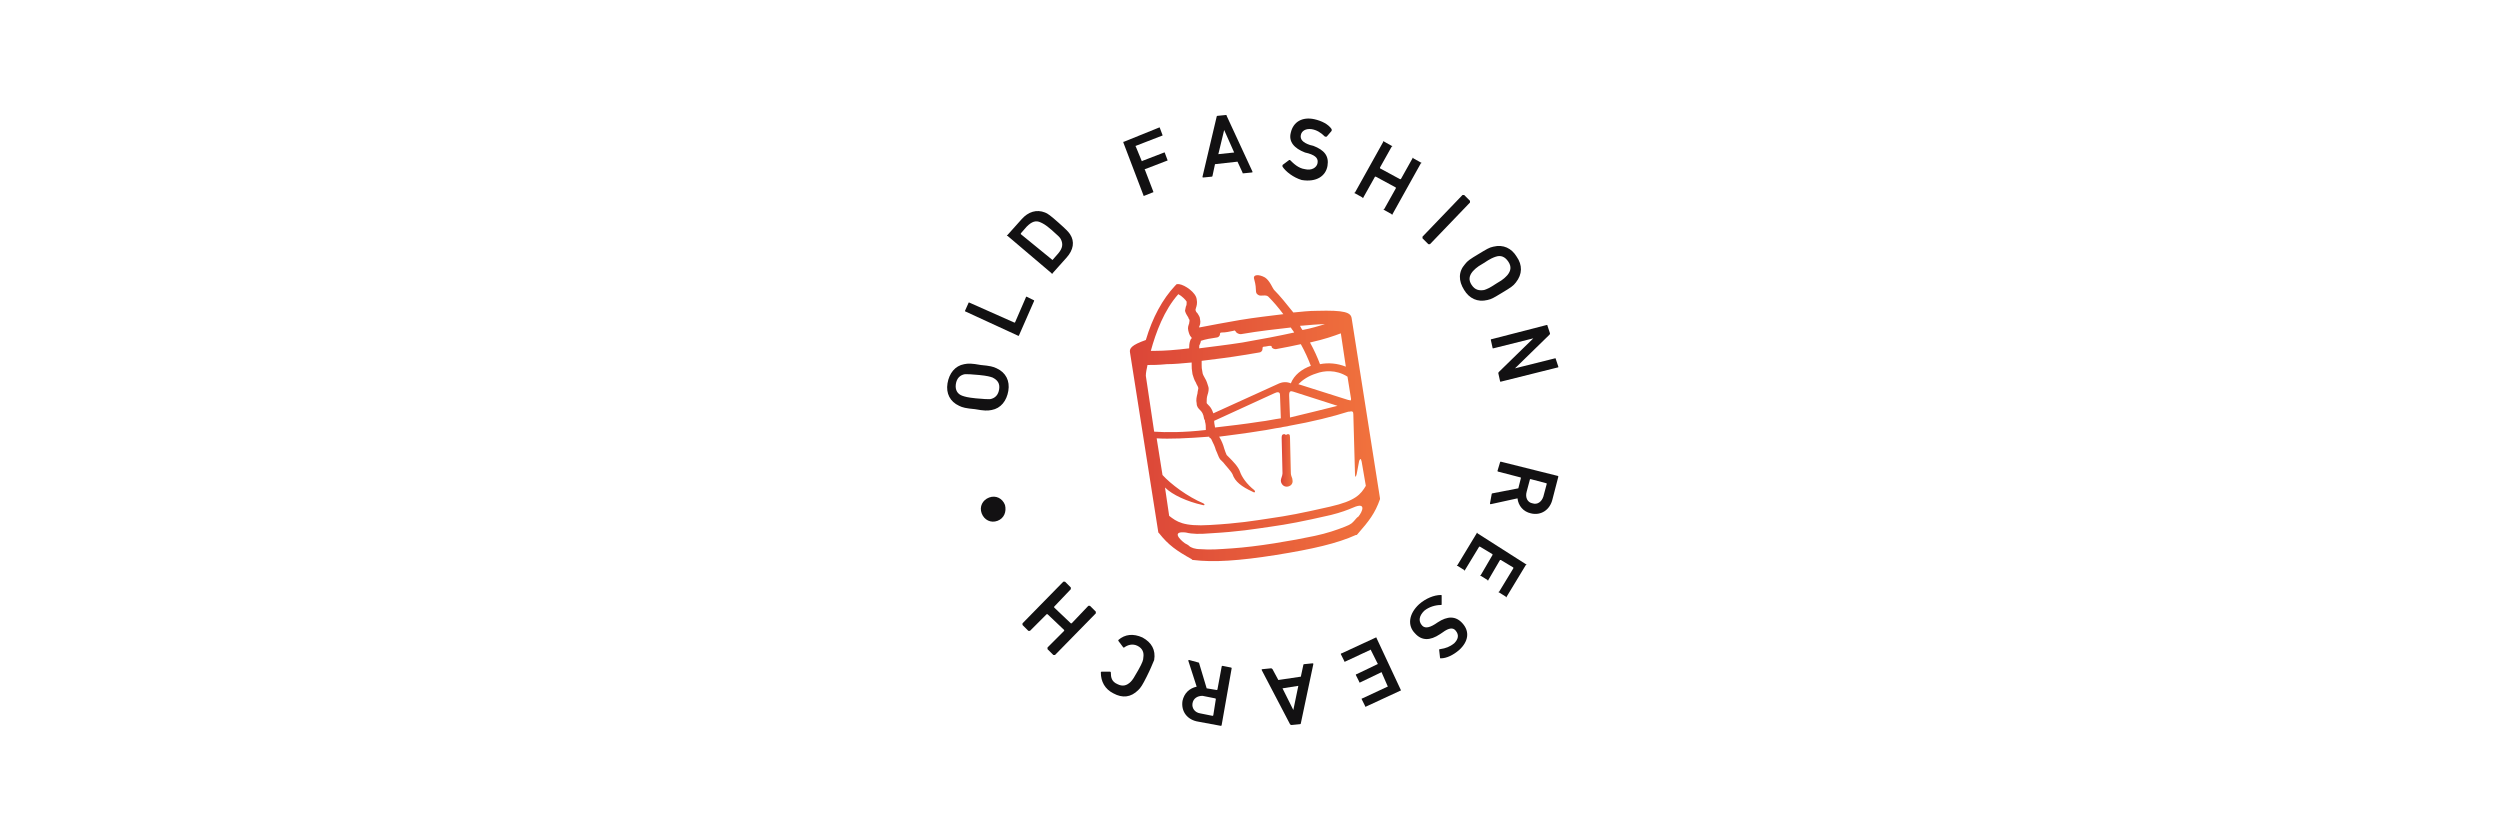 <?xml version="1.0" encoding="utf-8"?>
<!-- Generator: Adobe Illustrator 26.3.1, SVG Export Plug-In . SVG Version: 6.00 Build 0)  -->
<svg version="1.1" id="katman_1" xmlns="http://www.w3.org/2000/svg" xmlns:xlink="http://www.w3.org/1999/xlink" x="0px" y="0px"
	 viewBox="0 0 300 100" style="enable-background:new 0 0 300 100;" xml:space="preserve">
<style type="text/css">
	.st0{fill:url(#SVGID_1_);}
	.st1{fill:url(#SVGID_00000011010830906535709600000004121334193715013786_);}
	.st2{fill:#121112;}
</style>
<linearGradient id="SVGID_1_" gradientUnits="userSpaceOnUse" x1="135.535" y1="51.782" x2="165.586" y2="51.782" gradientTransform="matrix(1 0 0 -1 0 102)">
	<stop  offset="0" style="stop-color:#DB4538"/>
	<stop  offset="0.999" style="stop-color:#F1733D"/>
</linearGradient>
<path class="st0" d="M145.1,52.4c-2.6,0.2-4.8,0.3-6.3,0.2l0.7,4.4c1,1.1,3,2.6,4.9,3.4c0.2,0.1,0.2,0.3-0.1,0.2
	c-1.8-0.4-3.6-1.2-4.5-2.1l0.5,3.4c0.9,0.7,1.7,1.3,4.9,1.1c3.5-0.2,5.2-0.5,7.2-0.8c2.1-0.3,3.7-0.6,7.2-1.4
	c3.1-0.7,3.7-1.5,4.3-2.5l-0.5-2.9c-0.1-0.5-0.2-0.3-0.3-0.1l-0.3,1.6c-0.1,0.4-0.2,0.4-0.2,0l-0.2-7.2c0-0.3-0.1-0.4-0.5-0.3
	c0,0,0,0-0.1,0c-1.9,0.6-4.3,1.2-7.1,1.7c-0.3,0.1-0.7,0.1-1,0.2c-0.8,0.1-1.6,0.3-2.4,0.4c-1.8,0.3-3.5,0.5-5,0.7
	c0.3,0.5,0.5,1,0.6,1.4c0.1,0.3,0.2,0.6,0.3,0.8c0,0,0.2,0.2,0.3,0.3c0.4,0.4,1.1,1.1,1.3,1.7c0.2,0.6,0.8,1.5,1.7,2.2
	c0.2,0.2,0.1,0.4-0.2,0.2c-1.3-0.6-2.1-1.2-2.4-2.1c-0.2-0.4-0.8-1-1.1-1.4c-0.2-0.2-0.3-0.3-0.4-0.4c-0.2-0.3-0.3-0.7-0.5-1.1
	c-0.1-0.4-0.3-0.8-0.5-1.2c0-0.1-0.1-0.1-0.1-0.2C145.2,52.6,145.1,52.5,145.1,52.4z M162.4,60.9c-0.7,0.3-1.5,0.6-2.7,0.9
	c-3.5,0.8-5.1,1.1-7.2,1.4c-2.1,0.3-3.8,0.6-7.3,0.8c-1.2,0.1-2.1,0.1-2.9-0.1c-1.7-0.2-0.8,0.8-0.1,1.3c0.2,0.1,0.4,0.2,0.6,0.4
	c0.2,0.1,0.5,0.3,1.3,0.3c1.1,0.1,2.3,0,3.8-0.1c1.4-0.1,3.1-0.3,5-0.6c1.9-0.3,3.5-0.6,4.9-0.9c1.4-0.3,2.6-0.7,3.6-1.1
	c0.8-0.3,0.9-0.5,1.1-0.7c0.2-0.2,0.3-0.4,0.5-0.5C163.5,61.4,164,60.2,162.4,60.9z M162.2,38.2l3.4,21.6l0,0.1
	c-0.6,1.7-1.3,2.6-2.7,4.2l-0.1,0.1l-0.1,0c-2.2,1-5.2,1.7-9.6,2.4c-4.4,0.7-7.5,0.9-9.9,0.6l-0.1,0l-0.1-0.1
	c-1.8-1-2.8-1.7-3.9-3.1l-0.1-0.1l-3.4-21.6c-0.1-0.5,0.2-0.9,1.9-1.5c0.8-2.7,2-4.9,3.5-6.5l0.2-0.2l0.3,0c0.7,0.1,2,1,2.1,1.8
	c0.1,0.5,0,0.8-0.1,1.1c0,0.1-0.1,0.2,0,0.3c0,0.1,0.1,0.2,0.2,0.3c0.1,0.2,0.3,0.4,0.3,0.7c0.1,0.4,0,0.7-0.1,0.9c0,0,0,0.1,0,0.1
	c1.5-0.3,3.2-0.6,4.9-0.9c1.8-0.3,3.6-0.5,5.2-0.7c-0.6-0.8-1.2-1.5-1.8-2.1c-0.3-0.3-0.9,0-1.2-0.2c-0.5-0.3-0.1-0.5-0.5-1.9
	c-0.2-0.6,0.6-0.6,1.3-0.2c0.6,0.4,0.9,1.3,1.1,1.5c0.7,0.7,1.5,1.7,2.3,2.7c1-0.1,1.9-0.2,2.8-0.2
	C161.4,37.2,162.1,37.5,162.2,38.2z M162.1,47.7l-0.4-2.5c-1.4-0.9-2.9-0.7-3.7-0.4c-1,0.3-1.7,0.8-2.2,1.3l6,1.9c0,0,0.1,0,0.1,0
	C162,48.1,162.2,48.1,162.1,47.7z M161.5,44l-0.6-4c-0.8,0.3-1.9,0.7-3.7,1.1c0.5,0.9,0.9,1.8,1.2,2.6
	C159.4,43.5,160.5,43.6,161.5,44z M160.5,48.7l-5.3-1.7c0,0,0,0,0,0c-0.3-0.1-0.5-0.1-0.5,0.4c0,0,0,0,0,0.1l0.1,2.6
	C156.9,49.6,158.9,49.1,160.5,48.7z M156.3,39.6c1.1-0.2,2-0.5,2.7-0.7c-0.8,0-1.8,0.1-3,0.2C156.1,39.3,156.2,39.5,156.3,39.6z
	 M157.3,43.9c-0.3-0.8-0.7-1.7-1.2-2.6c-0.9,0.2-1.9,0.4-3,0.6c0,0,0,0,0,0c-0.2,0-0.5-0.1-0.5-0.3c0,0,0,0,0,0c0,0,0,0,0,0v0
	c0-0.1-0.1-0.1-0.2-0.1c-0.2,0-0.5,0.1-0.7,0.1c-0.2,0-0.2,0.1-0.2,0.3c0,0.2-0.2,0.4-0.4,0.4c-0.6,0.1-1.2,0.2-1.8,0.3
	c-1.8,0.3-3.5,0.5-5.1,0.7c0,0.2,0,0.3,0,0.5c0,0.3,0,0.4,0.1,0.9c0,0.2,0.2,0.5,0.3,0.7c0.2,0.3,0.3,0.7,0.4,1c0.1,0.3,0,0.7-0.1,1
	c-0.1,0.3-0.1,0.6-0.1,0.9c0,0.1,0,0.1,0.2,0.3c0.2,0.2,0.4,0.4,0.6,1l7.7-3.5l0,0c0.6-0.3,1.1-0.3,1.6-0.1
	C155.3,45,156.2,44.3,157.3,43.9z M155.3,39.9c-0.1-0.2-0.3-0.4-0.4-0.6c-1.7,0.2-3.7,0.4-6,0.8c-0.2,0-0.5-0.1-0.6-0.3
	c-0.1-0.1-0.1-0.2-0.3-0.1c-0.5,0.1-0.9,0.2-1.4,0.2c-0.2,0-0.2,0.1-0.2,0.2c0,0.2-0.2,0.4-0.4,0.4c-0.7,0.1-1.3,0.2-1.9,0.4
	c0,0.2-0.1,0.3-0.1,0.4c-0.1,0.1-0.1,0.2-0.1,0.5c0,0,0,0,0,0c1.5-0.2,3.3-0.4,5.2-0.7C151.4,40.7,153.5,40.3,155.3,39.9z
	 M153.6,47.4c0-0.4-0.3-0.4-0.7-0.2l-7.2,3.3c0,0,0,0,0,0c0,0.4,0.1,0.6,0.1,0.8c1.7-0.2,3.5-0.4,5.4-0.7c0.9-0.1,1.7-0.3,2.5-0.4
	L153.6,47.4C153.6,47.4,153.6,47.4,153.6,47.4z M144.6,50.6c0-0.1,0-0.2-0.1-0.3c0,0,0,0,0,0c-0.1-0.7-0.3-0.9-0.5-1.1
	c-0.2-0.2-0.4-0.4-0.4-0.8c-0.1-0.4,0-0.8,0.1-1.2c0-0.2,0.1-0.5,0.1-0.6c0-0.2-0.2-0.4-0.3-0.7c-0.2-0.3-0.3-0.7-0.4-1
	c-0.1-0.6-0.1-0.8-0.1-1.1c0-0.1,0-0.2,0-0.3c-1.1,0.1-2.1,0.2-3,0.2c-1,0.1-1.7,0.1-2.3,0.1c-0.1,0.5-0.2,0.9-0.2,1.3l1,6.7
	c1.4,0.1,3.6,0.1,6.2-0.2C144.7,51.2,144.7,50.9,144.6,50.6z M142.3,36.8c0.1-0.2,0.1-0.3,0.1-0.6c-0.1-0.2-0.6-0.7-1-0.9
	c-1.7,1.9-2.7,4.6-3.3,6.8c0.2,0,0.4,0,0.6,0c1,0,2.4-0.1,4-0.3c0,0,0,0,0-0.1c0-0.5,0.1-0.8,0.2-1c0,0,0.1-0.1,0.1-0.1
	c0-0.1,0-0.1-0.1-0.2c-0.1-0.1-0.2-0.3-0.3-0.7c-0.1-0.4,0-0.6,0.1-0.9c0-0.2,0.1-0.3,0-0.5c0,0-0.1-0.1-0.1-0.2
	c-0.1-0.2-0.3-0.4-0.4-0.8C142.2,37.2,142.3,36.9,142.3,36.8z"/>
<linearGradient id="SVGID_00000125570834483882852090000006274639668336434836_" gradientUnits="userSpaceOnUse" x1="153.705" y1="46.69" x2="155.149" y2="46.69" gradientTransform="matrix(1 0 0 -1 0 102)">
	<stop  offset="0" style="stop-color:#DB4538"/>
	<stop  offset="0.999" style="stop-color:#F1733D"/>
</linearGradient>
<path style="fill:url(#SVGID_00000125570834483882852090000006274639668336434836_);" d="M154.5,52.1c0.2,0,0.3,0,0.3,0.4l0.1,4.2
	c0,0.5,0.2,0.6,0.2,0.9c0.1,0.5-0.3,0.8-0.7,0.8c-0.5,0-0.7-0.5-0.7-0.7c0-0.3,0.2-0.6,0.2-0.9l-0.1-4.2c0,0,0,0,0-0.1
	c0-0.3,0.1-0.4,0.3-0.4c0,0,0,0,0.1,0C154.2,52.2,154.4,52.2,154.5,52.1z"/>
<g id="logo-text-circle">
	
		<animateTransform  accumulate="none" additive="replace" attributeName="transform" attributeType="XML" calcMode="linear" dur="15s" fill="remove" from="0 300 300" repeatCount="indefinite" restart="always" to="360 300 300" type="rotate">
		</animateTransform>
	<path class="st2" d="M119,49.2c-0.5,0.1-0.9,0.1-2-0.1c-1.1-0.1-1.5-0.2-1.9-0.4c-1.1-0.5-1.6-1.5-1.4-2.7c0.2-1.2,0.9-2.1,2-2.3
		c0.5-0.1,0.9-0.1,2,0.1c1.1,0.1,1.5,0.2,1.9,0.4c1.1,0.5,1.6,1.5,1.4,2.7C120.8,48.1,120.1,49,119,49.2z M119.1,45.3
		c-0.3-0.1-0.6-0.2-1.6-0.3c-1-0.1-1.4-0.1-1.7-0.1c-0.6,0.1-1,0.5-1.1,1.2c-0.1,0.7,0.2,1.2,0.8,1.4c0.3,0.1,0.6,0.2,1.6,0.3
		c1,0.1,1.4,0.1,1.7,0.1c0.6-0.1,1-0.5,1.1-1.2C120,46,119.7,45.6,119.1,45.3z"/>
	<path class="st2" d="M115.9,37.4c-0.1,0-0.1-0.1-0.1-0.1l0.4-0.9c0-0.1,0.1-0.1,0.1-0.1l5.4,2.4c0,0,0.1,0,0.1,0l1.3-3
		c0-0.1,0.1-0.1,0.1-0.1l0.8,0.4c0.1,0,0.1,0.1,0.1,0.1l-1.8,4.1c0,0.1-0.1,0.1-0.1,0.1L115.9,37.4z"/>
	<path class="st2" d="M120.9,28.3c-0.1,0-0.1-0.1,0-0.1l1.7-1.9c0.8-0.9,1.8-1.2,2.8-0.8c0.3,0.1,0.7,0.4,1.6,1.2
		c0.9,0.8,1.2,1.1,1.4,1.4c0.6,0.9,0.4,1.9-0.4,2.8l-1.7,1.9c0,0.1-0.1,0.1-0.1,0L120.9,28.3z M126.3,31.2l0.7-0.8
		c0.5-0.6,0.6-1.1,0.3-1.7c-0.1-0.2-0.3-0.4-1.1-1.1c-0.8-0.7-1.1-0.8-1.3-0.9c-0.6-0.3-1.1-0.1-1.7,0.5l-0.7,0.8c0,0,0,0.1,0,0.1
		L126.3,31.2C126.2,31.2,126.3,31.2,126.3,31.2z"/>
	<path class="st2" d="M134.8,17.1c0-0.1,0-0.1,0.1-0.1l4.2-1.7c0.1,0,0.1,0,0.1,0.1l0.3,0.8c0,0.1,0,0.1-0.1,0.1l-3.1,1.2
		c0,0-0.1,0,0,0.1l0.7,1.7c0,0,0,0.1,0.1,0l2.6-1c0.1,0,0.1,0,0.1,0.1l0.3,0.8c0,0.1,0,0.1-0.1,0.1l-2.6,1c0,0-0.1,0,0,0.1l1,2.6
		c0,0.1,0,0.1-0.1,0.1l-1,0.4c-0.1,0-0.1,0-0.1-0.1L134.8,17.1z"/>
	<path class="st2" d="M146,14c0-0.1,0.1-0.1,0.1-0.1l1-0.1c0.1,0,0.1,0,0.1,0.1l3.1,6.7c0,0.1,0,0.1-0.1,0.1l-1,0.1
		c-0.1,0-0.1,0-0.1-0.1l-0.6-1.3l-2.7,0.3l-0.3,1.4c0,0.1-0.1,0.1-0.1,0.1l-1,0.1c-0.1,0-0.1,0-0.1-0.1L146,14z M148.1,18.3
		l-1.2-2.7h0l-0.7,2.9L148.1,18.3z"/>
	<path class="st2" d="M153.9,20c0-0.1,0-0.1,0-0.2l0.8-0.6c0.1,0,0.1,0,0.1,0c0.4,0.4,1,1,1.8,1.1c0.8,0.2,1.4-0.2,1.5-0.7
		c0.1-0.5-0.1-0.9-1.1-1.2l-0.4-0.1c-1.3-0.5-2-1.3-1.7-2.4c0.3-1.3,1.4-1.9,2.8-1.6c0.9,0.2,1.7,0.6,2.1,1.2c0,0.1,0,0.1,0,0.2
		l-0.6,0.7c-0.1,0-0.1,0-0.2,0c-0.5-0.5-1-0.8-1.6-0.9c-0.7-0.1-1.2,0.2-1.3,0.7c-0.1,0.5,0.2,0.9,1.1,1.2l0.4,0.1
		c1.3,0.5,1.9,1.2,1.7,2.4c-0.2,1.2-1.3,2-3.1,1.7C155.2,21.3,154.3,20.6,153.9,20z"/>
	<path class="st2" d="M166,17c0-0.1,0.1-0.1,0.1,0l0.9,0.5c0.1,0,0.1,0.1,0,0.1l-1.4,2.5c0,0,0,0.1,0,0.1l2.4,1.3c0,0,0.1,0,0.1,0
		l1.4-2.5c0-0.1,0.1-0.1,0.1,0l0.9,0.5c0.1,0,0.1,0.1,0,0.1l-3.4,6.1c0,0.1-0.1,0.1-0.1,0l-0.9-0.5c-0.1,0-0.1-0.1,0-0.1l1.4-2.5
		c0,0,0-0.1,0-0.1l-2.4-1.3c0,0-0.1,0-0.1,0l-1.4,2.5c0,0.1-0.1,0.1-0.1,0l-0.9-0.5c-0.1,0-0.1-0.1,0-0.1L166,17z"/>
	<path class="st2" d="M175.5,23.4c0,0,0.1,0,0.2,0l0.7,0.7c0,0,0,0.1,0,0.2l-4.8,5c0,0-0.1,0-0.2,0l-0.7-0.7c0,0,0-0.1,0-0.2
		L175.5,23.4z"/>
	<path class="st2" d="M175.8,31.7c0.3-0.4,0.6-0.6,1.6-1.2c1-0.6,1.3-0.8,1.8-0.9c1.2-0.3,2.2,0.2,2.8,1.2c0.7,1,0.7,2.1-0.1,3.1
		c-0.3,0.4-0.6,0.6-1.6,1.2c-1,0.6-1.3,0.8-1.8,0.9c-1.2,0.3-2.2-0.2-2.8-1.2C175,33.7,175,32.6,175.8,31.7z M178.1,34.8
		c0.3-0.1,0.6-0.2,1.5-0.8c0.9-0.5,1.1-0.8,1.3-1c0.4-0.5,0.5-1,0.1-1.6c-0.4-0.6-0.9-0.8-1.5-0.6c-0.3,0.1-0.6,0.2-1.5,0.8
		c-0.9,0.5-1.1,0.8-1.3,1c-0.4,0.5-0.5,1-0.1,1.6C177,34.8,177.5,34.9,178.1,34.8z"/>
	<path class="st2" d="M185.6,39c0.1,0,0.1,0,0.1,0.1L186,40c0,0.1,0,0.1-0.1,0.2l-4.1,4l0,0l4.8-1.2c0.1,0,0.1,0,0.1,0.1L187,44
		c0,0.1,0,0.1-0.1,0.1l-6.8,1.7c-0.1,0-0.1,0-0.1-0.1l-0.2-0.9c0-0.1,0-0.1,0.1-0.2l4.1-4l0,0l-4.8,1.2c-0.1,0-0.1,0-0.1-0.1
		l-0.2-0.9c0-0.1,0-0.1,0.1-0.1L185.6,39z"/>
	<path class="st2" d="M179,59.3c0-0.1,0.1-0.1,0.1-0.1l3.1-0.6l0.3-1.2c0,0,0-0.1,0-0.1l-2.7-0.7c-0.1,0-0.1-0.1-0.1-0.1l0.3-1
		c0-0.1,0.1-0.1,0.1-0.1l6.8,1.7c0.1,0,0.1,0.1,0.1,0.1l-0.7,2.7c-0.3,1.3-1.4,2-2.6,1.7c-0.9-0.2-1.5-0.9-1.6-1.8l-3.2,0.7
		c-0.1,0-0.1,0-0.1-0.1L179,59.3z M183.9,60.4c0.6,0.2,1.1-0.2,1.3-0.8l0.4-1.5c0,0,0-0.1,0-0.1l-1.9-0.5c0,0-0.1,0-0.1,0l-0.4,1.5
		C183,59.7,183.3,60.3,183.9,60.4z"/>
	<path class="st2" d="M183.1,67.7c0.1,0,0.1,0.1,0,0.1l-2.3,3.8c0,0.1-0.1,0.1-0.1,0l-0.8-0.5c-0.1,0-0.1-0.1,0-0.1l1.7-2.8
		c0,0,0-0.1,0-0.1l-1.5-0.9c0,0-0.1,0-0.1,0l-1.4,2.4c0,0.1-0.1,0.1-0.1,0l-0.8-0.5c-0.1,0-0.1-0.1,0-0.1l1.4-2.4c0,0,0-0.1,0-0.1
		l-1.5-0.9c0,0-0.1,0-0.1,0l-1.7,2.8c0,0.1-0.1,0.1-0.1,0l-0.8-0.5c-0.1,0-0.1-0.1,0-0.1l2.3-3.8c0-0.1,0.1-0.1,0.1,0L183.1,67.7z"
		/>
	<path class="st2" d="M172.9,71.4c0.1,0,0.1,0,0.1,0.1l0,1c0,0.1,0,0.1-0.1,0.1c-0.6,0-1.4,0.2-2,0.7c-0.6,0.6-0.7,1.2-0.3,1.7
		c0.3,0.4,0.8,0.4,1.6-0.1l0.3-0.2c1.2-0.8,2.2-0.8,3,0.1c0.9,1,0.7,2.2-0.4,3.2c-0.7,0.6-1.5,1-2.2,1c-0.1,0-0.1,0-0.1-0.1
		l-0.1-0.9c0-0.1,0-0.1,0.1-0.1c0.7-0.1,1.2-0.3,1.7-0.7c0.5-0.5,0.6-1,0.2-1.5c-0.3-0.4-0.8-0.4-1.6,0.2l-0.3,0.2
		c-1.2,0.8-2.2,0.8-3-0.1c-0.9-0.9-0.8-2.3,0.5-3.5C171.1,71.8,172.1,71.4,172.9,71.4z"/>
	<path class="st2" d="M168.1,82.8c0,0.1,0,0.1-0.1,0.1l-4.1,1.9c-0.1,0-0.1,0-0.1-0.1l-0.4-0.8c0-0.1,0-0.1,0.1-0.1l3-1.4
		c0,0,0.1,0,0-0.1l-0.7-1.6c0,0,0-0.1-0.1,0l-2.5,1.2c-0.1,0-0.1,0-0.1-0.1l-0.4-0.8c0-0.1,0-0.1,0.1-0.1l2.5-1.2c0,0,0.1,0,0-0.1
		l-0.8-1.6c0,0,0-0.1-0.1,0l-3,1.4c-0.1,0-0.1,0-0.1-0.1l-0.4-0.8c0-0.1,0-0.1,0.1-0.1l4.1-1.9c0.1,0,0.1,0,0.1,0.1L168.1,82.8z"/>
	<path class="st2" d="M156.1,86.8c0,0.1-0.1,0.1-0.1,0.1l-1,0.1c-0.1,0-0.1,0-0.2-0.1l-3.4-6.5c0-0.1,0-0.1,0.1-0.1l1-0.1
		c0.1,0,0.1,0,0.2,0.1l0.7,1.3l2.7-0.4l0.3-1.4c0-0.1,0.1-0.1,0.1-0.1l1-0.1c0.1,0,0.1,0,0.1,0.1L156.1,86.8z M153.9,82.6l1.3,2.6
		l0,0l0.6-2.9L153.9,82.6z"/>
	<path class="st2" d="M143.8,79.5c0.1,0,0.1,0.1,0.1,0.1l0.9,3l1.2,0.2c0,0,0.1,0,0.1-0.1l0.5-2.7c0-0.1,0.1-0.1,0.1-0.1l1,0.2
		c0.1,0,0.1,0.1,0.1,0.1l-1.2,6.8c0,0.1-0.1,0.1-0.1,0.1l-2.7-0.5c-1.3-0.2-2.1-1.2-1.9-2.5c0.2-0.9,0.8-1.5,1.7-1.7l-1-3.1
		c0-0.1,0-0.1,0.1-0.1L143.8,79.5z M143.1,84.4c-0.1,0.6,0.3,1.1,0.9,1.2l1.5,0.3c0,0,0.1,0,0.1-0.1l0.3-1.9c0,0,0-0.1-0.1-0.1
		l-1.5-0.3C143.7,83.5,143.2,83.8,143.1,84.4z"/>
	<path class="st2" d="M137.6,81.2c-0.5,1-0.7,1.3-1,1.6c-0.9,0.9-1.9,1-3,0.4c-1-0.5-1.5-1.4-1.5-2.5c0-0.1,0.1-0.1,0.1-0.1l1,0
		c0.1,0,0.1,0.1,0.1,0.1c0,0.6,0.1,1.1,0.8,1.4c0.6,0.3,1.1,0.2,1.6-0.3c0.2-0.2,0.4-0.5,0.9-1.4c0.5-0.9,0.6-1.2,0.6-1.5
		c0.1-0.6-0.1-1.1-0.7-1.4c-0.6-0.3-1.2-0.1-1.6,0.2c0,0-0.1,0-0.1,0l-0.6-0.8c0,0,0-0.1,0-0.1c0.8-0.7,1.8-0.8,2.9-0.3
		c1.1,0.6,1.6,1.5,1.4,2.7C138.2,79.9,138.1,80.2,137.6,81.2z"/>
	<path class="st2" d="M126.6,78.6c0,0-0.1,0-0.2,0l-0.7-0.7c0,0,0-0.1,0-0.2l2-2c0,0,0-0.1,0-0.1l-2-1.9c0,0-0.1,0-0.1,0l-2,2
		c0,0-0.1,0-0.2,0l-0.7-0.7c0,0,0-0.1,0-0.2l4.9-5c0,0,0.1,0,0.2,0l0.7,0.7c0,0,0,0.1,0,0.2l-2,2.1c0,0,0,0.1,0,0.1l2,1.9
		c0,0,0.1,0,0.1,0l2-2.1c0,0,0.1,0,0.2,0l0.7,0.7c0,0,0,0.1,0,0.2L126.6,78.6z"/>
	<path class="st2" d="M119.7,62.5c-0.8,0.3-1.6-0.1-1.9-0.9c-0.3-0.8,0.1-1.6,0.9-1.9c0.8-0.3,1.6,0.1,1.9,0.9
		C120.8,61.4,120.5,62.2,119.7,62.5z"/>
</g>
</svg>
